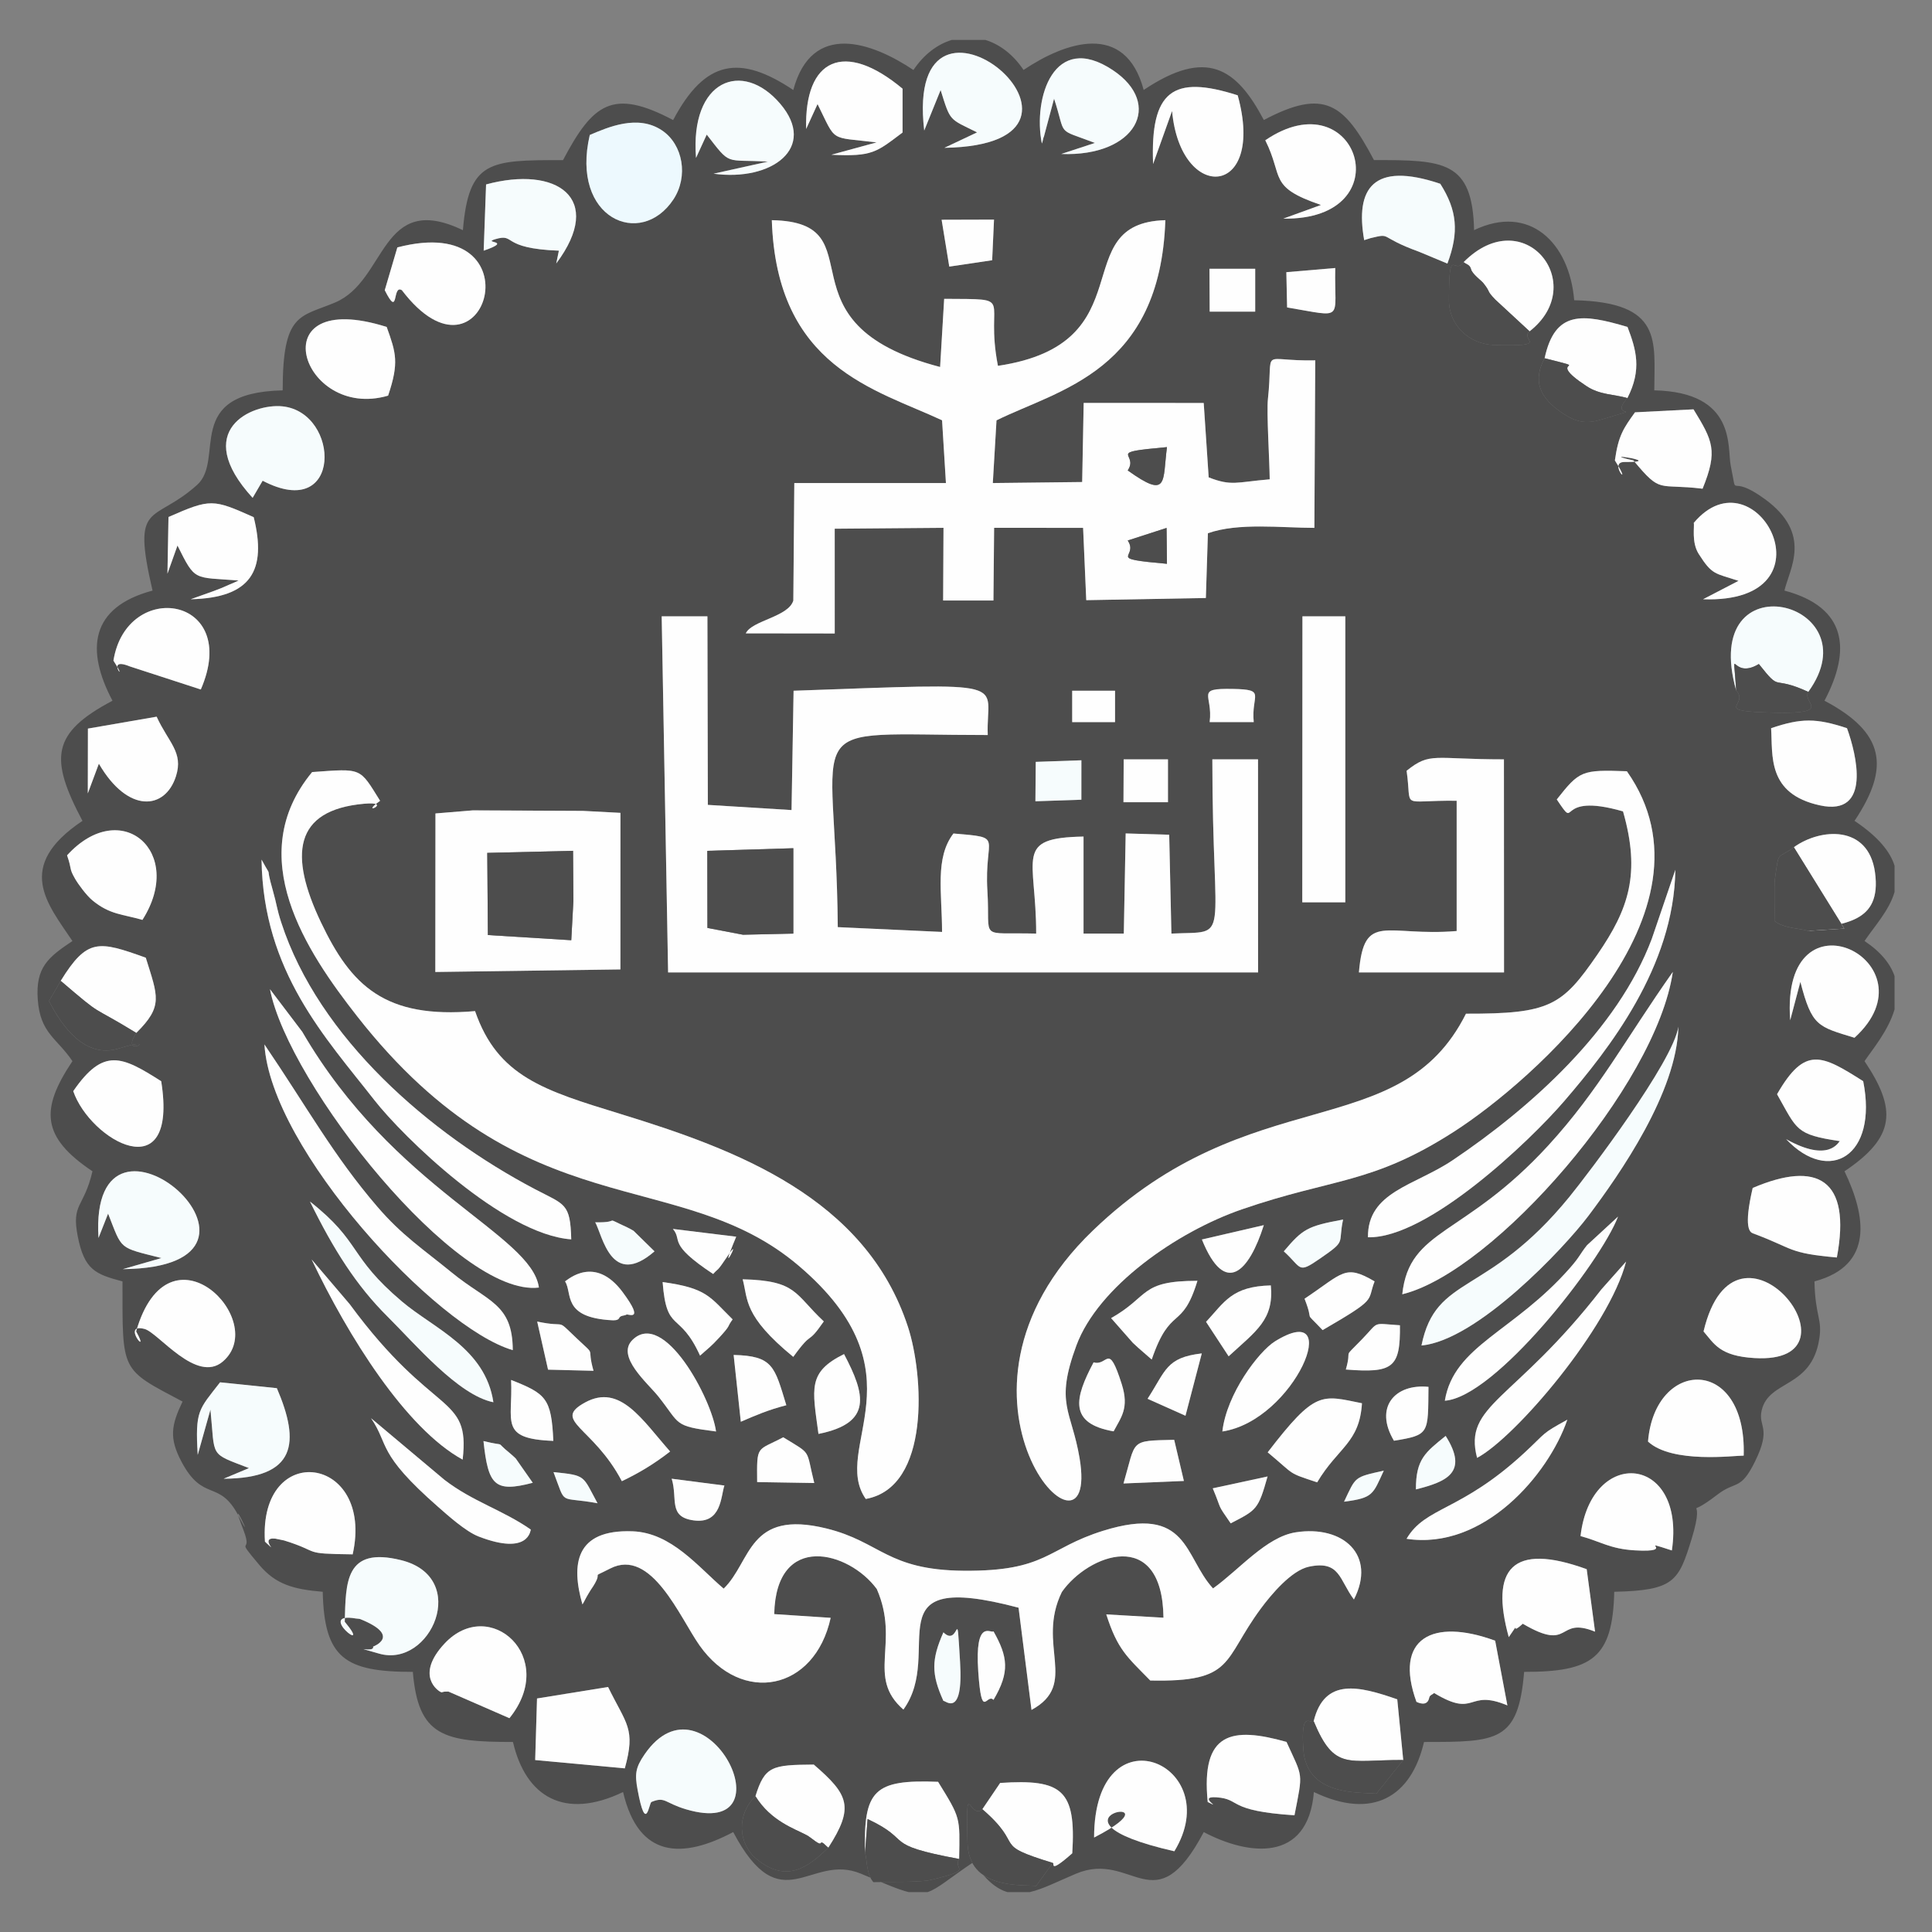 <?xml version="1.0" encoding="UTF-8"?>
<!DOCTYPE svg PUBLIC "-//W3C//DTD SVG 1.1//EN" "http://www.w3.org/Graphics/SVG/1.1/DTD/svg11.dtd">
<!-- Creator: CorelDRAW 2020 (64-Bit) -->
<svg xmlns="http://www.w3.org/2000/svg" xml:space="preserve" width="1in" height="1in" version="1.1" style="shape-rendering:geometricPrecision; text-rendering:geometricPrecision; image-rendering:optimizeQuality; fill-rule:evenodd; clip-rule:evenodd"
viewBox="0 0 1000 1000"
 xmlns:xlink="http://www.w3.org/1999/xlink"
 xmlns:xodm="http://www.corel.com/coreldraw/odm/2003">
 <rect x="0" y="0" width="1000" height="1000" fill="#808080" stroke="none"/>
 <defs>
  <style type="text/css">
   <![CDATA[
    .fil0 {fill:#4D4D4D}
    .fil3 {fill:#EDF9FE}
    .fil2 {fill:#F6FCFD}
    .fil1 {fill:#FEFEFE}
   ]]>
  </style>
 </defs>
 <g id="Layer_x0020_1">
  <g id="_1857480079440">
   <path class="fil0" d="M508.47 936.45l9.21 -13.59c32.16,-2.15 39.38,3.66 37.32,36.41 -12.81,11.31 -8.8,4.64 -10.11,4.97l-8.56 11.9c-7.96,-0.71 -34.96,1.83 -35.56,-22.43 -0.89,-35.64 1.04,-11.25 7.7,-17.26zm-15.92 -915.79l17.45 0c7.39,2.26 14.35,7.44 19.78,15.55 21.46,-14.37 52.62,-25.46 62.19,10.36 32.6,-21.83 47.96,-11.34 62.19,15.55 31.38,-16.61 41.53,-8.52 57,20.73 36.09,0 51.02,0.28 51.82,36.27 28.66,-13.75 49.34,6.48 51.82,36.28 46.2,1.03 41.46,21.22 41.46,46.64 42.78,0.95 37.67,29.78 39.56,38.97 3.95,19.1 -1.99,2.94 17.74,17.37 24.6,18 12.85,35.62 10.06,47.3 32.44,8.66 34.6,30.79 20.73,57 31.12,16.47 34.16,34.39 15.55,62.19 12.4,8.31 18.5,16.04 20.72,23.23l0 13.59c-2.79,9.66 -10.68,18.09 -15.54,25.37 8.7,5.83 13.44,12.01 15.54,18.17l0 17.24c-3.29,11.17 -11.66,20.98 -15.54,26.78 16.63,24.83 16.26,39.17 -10.37,57 11.02,22.96 15.45,48.73 -15.55,57 0.41,18.41 4.17,19.25 2.48,29.87 -4.1,25.69 -26.06,20.92 -29.8,36.89 -2.02,8.6 5.34,8.58 -3.44,26.44 -7.55,15.35 -9.85,9.74 -19.5,17.18 -19.39,14.95 -5.17,-3.47 -13.33,22.95 -6.73,21.78 -8.86,26.63 -40.04,27.32 -0.77,34.46 -11.54,41.46 -46.64,41.46 -3.02,36.25 -13.84,36.28 -51.82,36.28 -6.61,28.37 -26.56,40.52 -57,25.91 -3.07,36.98 -34.22,32.78 -57,20.73 -25.51,48.2 -36.72,9.16 -66.14,21.55 -9.31,3.92 -16.99,7.93 -23.99,9.54l-11.41 0c-5.77,-1.66 -11.44,-6.28 -17.65,-15.55 -12.72,8.52 -18.31,13.74 -23.81,15.55l-9.7 0c-5.39,-1.33 -12.71,-4.5 -24.72,-9.54 -26.35,-11.07 -41.23,25.53 -66.14,-21.55 -26.26,13.89 -48.97,13.74 -57,-20.73 -30.44,14.61 -50.39,2.46 -57,-25.91 -35.75,0 -49.04,-2.84 -51.82,-36.28 -35.1,0 -45.87,-7 -46.64,-41.46 -15.26,-1.27 -24.4,-3.88 -32.79,-13.85 -13.36,-15.88 -3.1,-4.67 -8.13,-17.78 -9.3,-24.19 7.24,11.23 -2.67,-7.7 -10.07,-19.25 -18.22,-6.65 -29.53,-28.02 -6.47,-12.23 -5.3,-18.88 0.57,-31.11 -32.28,-17.09 -31.09,-14.86 -31.09,-62.19 -14.01,-3.74 -19.76,-5.92 -23.17,-23.37 -3.36,-17.16 3.18,-14.54 7.63,-33.63 -26.63,-17.83 -26.99,-32.17 -10.37,-57 -8.03,-11.99 -16.69,-14.28 -17.95,-31.95 -1.19,-16.65 5.43,-21.85 17.95,-30.23 -12.96,-19.35 -30.14,-38.54 5.19,-62.19 -17.19,-32.48 -16.08,-45.45 15.54,-62.19 -13.87,-26.21 -11.71,-48.34 20.73,-57 -11.01,-47.28 0.32,-34.24 23.07,-54.71 14.74,-13.26 -7.84,-47.77 44.29,-48.93 0,-40.32 8.94,-37.84 27.09,-45.46 26.98,-11.33 23.32,-58.02 66.19,-37.45 3.02,-36.25 13.84,-36.27 51.82,-36.27 15.48,-29.25 25.62,-37.33 57,-20.73 16.47,-31.13 34.39,-34.16 62.19,-15.55 9.57,-35.83 40.72,-24.74 62.19,-10.36 5.42,-8.1 12.39,-13.28 19.78,-15.55zm-44.8 938.24c-0.82,-32.3 4.55,-37.94 37.81,-36.65 11.74,19.07 11.29,18.11 10.89,39.94 -3.52,5.83 8.46,5.28 -14.68,10.84 -5.85,1.4 -23.05,0.89 -29.7,1.09 -3.84,-4.6 -3.14,-10.96 -4.32,-15.22zm-56.72 -29.2c4.85,-15.65 8.59,-16.19 30.19,-16.37 18.11,15.63 21.04,21.98 7.53,43 -10.37,10.08 -21.56,18.66 -37.09,5.92 -9.72,-7.97 -10.5,-22.99 -0.63,-32.56zm175.27 21.4c0.1,-67.48 69.07,-38.09 41.54,7.11 -77.39,-17.67 6.92,-31.97 -41.54,-7.11zm58.81 -18.4c-3.6,-36.26 12.46,-39.06 40.78,-31.09 8.61,18.95 8.58,15.15 4.13,37.98 -35.41,-2.3 -27.37,-8.41 -40.41,-9.31 -10.36,-0.72 3.96,6.71 -4.5,2.42zm-287.93 0c-1.23,0.51 -2.82,17.05 -7.15,-6.29 -1.5,-8.08 -1.17,-11.42 3.64,-18.4 31.14,-45.22 76.83,44.89 21.44,28.48 -11.24,-3.33 -10.72,-6.78 -17.93,-3.8zm342.78 -41.83c5.59,-22.72 23.58,-18.15 43.26,-11.3l3.09 31.41 -13.87 17.39c-9.54,-0.8 -36.2,1.2 -37.84,-22.94 -1.46,-21.54 4.06,-12.42 5.35,-14.56zm-356.56 24.42l-46.39 -4.3 0.95 -31.87 36.78 -5.95c9.5,19.47 14.39,21.43 8.66,42.12zm190.83 -70.93c7.38,13.1 8.61,21 0,35.49 -3.55,-3.76 -6.11,11.31 -7.89,-14.69 -1.91,-27.88 6.7,-19.43 7.89,-20.8zm-25.91 0.53c8.56,8.43 6.63,-17.07 8.62,15.38 1.82,29.78 -8,19.51 -8.62,20.13 -6.33,-13.94 -6.23,-21.45 0,-35.5zm285.58 4.33l6.33 33.5c-21.13,-8.84 -15.8,6.92 -37.91,-6.41 -0.84,0.78 -2.27,1.06 -2.52,2.35 -1.01,5.15 -6.05,2.44 -6.63,2.22 -11.91,-32.87 8.25,-43.57 40.74,-31.66zm-510.21 40.1l-31.51 -13.75c-0.33,-0.1 -1.66,0.08 -1.95,0.01 -0.27,-0.06 -1.54,0.41 -1.77,0.34 -1.65,-0.52 -13.78,-8.65 1.61,-25.19 23.3,-25.03 59.15,7.04 33.63,38.58zm557.59 -77.12l4.33 32.34c-20.14,-8.18 -11.8,10.95 -37.41,-4.11 -7.4,6.77 -0.28,-3.25 -7.26,6.93 -9.72,-35.23 1.57,-49.24 40.34,-35.16zm-642.84 27.22c0.59,-20.26 0.05,-39.07 29.11,-31.9 36.06,8.91 15.41,56.18 -11.4,48.37 -16.59,-4.84 -2.05,0.03 -3.04,-3.59 -0.01,-0.04 15.09,-5.5 -6.64,-14.26 -0.36,-0.15 -1.94,-0.24 -2.28,-0.3 -21.46,-3.72 9.4,19.9 -5.75,1.69zm123.04 -8.98c-5.89,-20.56 -3.91,-38.92 25.91,-37.84 20.24,0.73 34.09,18.56 47.2,29.68 14.46,-14.06 12.5,-41.15 53.19,-31.14 28.11,6.92 31.27,21.54 71,21.88 43.09,0.37 42.96,-11.57 72.19,-20.68 44.38,-13.83 41.83,13.46 56.91,29.83 13.61,-9.73 27.56,-26.67 42.81,-29.04 24.54,-3.83 41.94,11.82 30.11,34.76 -7.6,-10.09 -7.13,-20.39 -23.29,-16.96 -9.1,1.93 -19.57,14.47 -24.9,21.69 -19.98,27.01 -13.38,38.13 -57.22,37.22 -11.95,-12.24 -16.87,-15.82 -22.77,-34.23l29.61 1.72c-0.58,-47.48 -39.07,-32.72 -52.61,-13.29 -13.39,27.46 9.02,47.59 -15.7,61.02l-6.7 -52.91c-77.23,-20.44 -37.81,22.67 -59.61,52.73 -19.46,-16.97 -1.52,-34.42 -13.78,-62.41 -14.5,-19.71 -52.18,-29.72 -53.08,13l29.22 1.92c-8.28,37.78 -46.01,45.2 -67.84,14.33 -10.18,-14.39 -24.93,-50.83 -46.3,-39.84 -11.89,6.11 -2.01,-0.45 -10.08,11.12 -0.67,0.95 -1.65,2.84 -2.17,3.65 -0.54,0.83 -1.27,2.61 -2.1,3.79zm563.88 -27.94c-19.72,-6.38 3.97,1.34 -19.35,-0.06 -12.65,-0.76 -17.48,-4.55 -27.92,-7.38 5.38,-46.61 54.63,-42.19 47.27,7.43zm-728.21 -4.53c-3.39,-52.86 56.82,-44.81 45.41,6.56 -27.22,-0.33 -15.66,-1.06 -35.55,-7.21l-4.58 -0.94c-8.8,-0.82 3.13,9.28 -5.27,1.59zm490.58 -27.62l28.36 -6.13c-4.85,17.22 -5.63,17.3 -19.09,24.26 -7.46,-10.81 -4.17,-5.93 -9.28,-18.13zm-280.05 -4.96l27.28 3.53c-1.9,5.54 -1.44,20.02 -15.92,18.04 -13.31,-1.83 -8.17,-11.11 -11.36,-21.56zm348 11.89c6.23,-13.08 4.95,-12.58 20.57,-16.08 -5.68,12.3 -5.42,14.13 -20.57,16.08zm-87.92 -32.03l5.02 21.3 -31.26 1.3c6.66,-22.81 2.83,-22.03 26.24,-22.6zm-202.35 -1.31c15.15,9.3 11.54,5.65 16.06,23.67l-29.56 -0.49c-0.18,-19.61 -0.28,-15.89 13.5,-23.19zm-118.92 18.04c17.13,1.73 14.93,1.7 22.79,16.12 -20.54,-3.81 -15.96,1.82 -22.79,-16.12zm446.38 8.95c-0.06,-15.77 5,-19.22 15.4,-27.69 12,18.93 0.5,23.71 -15.4,27.69zm-482.62 -25.04c13.18,3.31 4.77,-0.9 13.96,6.53 0.8,0.65 1.98,1.74 2.74,2.48l8.82 12.59c-19.8,5.19 -23.06,1.35 -25.52,-21.61zm602.76 0.27c3.53,-43.28 51.15,-44.53 49.52,7.28 -4.73,-0.08 -37,4.28 -49.52,-7.28zm-124.98 50.33c9.83,-16.78 28,-13.93 61.14,-44.65 11.62,-10.77 8.3,-9.41 22.08,-17 -9.76,28.5 -43.38,67.74 -83.22,61.65zm-535.96 -62.4l37.96 31.87c14.65,11.3 30.12,15.58 44.7,25.75 -0.19,0.16 -0.75,13.74 -27,3.59 -6.73,-2.61 -16.08,-11.06 -21,-15.36 -31.97,-28.02 -25.14,-31.88 -34.67,-45.85zm489.69 33.17c-15.78,-5.24 -11.05,-3.44 -25.6,-15.53 24.77,-32.22 27.69,-29.67 48.8,-25.4 -1.28,20.57 -12.35,22.72 -23.19,40.93zm-115.71 -62.11c7.53,2.18 7.46,-11.03 14.57,11.31 3.96,12.46 -0.41,17.18 -4.21,24.41 -23.43,-4.07 -20.23,-17.2 -10.37,-35.73zm-219.2 46.15c-8.3,6.49 -16.33,11.25 -24.98,15.37 -14.91,-28.38 -36.59,-31.23 -18.9,-40.81 18.05,-9.77 29.39,9.05 43.88,25.44zm90.02 -50.41c11.12,21.06 14.79,35.72 -13.23,41.32 -3.21,-23.67 -5.66,-31.94 13.23,-41.32zm-334.54 52.17c-1.36,-23.04 0.46,-23.26 11.57,-37.57l29.39 3.03c12.09,28.18 10.22,46.67 -27.55,46.88l13.11 -5.5c-20.86,-8.08 -17.42,-5.1 -19.94,-30.28l-6.59 23.44zm619.18 -7.32c-10.43,-17.43 0.66,-29.62 17.87,-27.89 -0.26,24.21 0.71,24.89 -17.87,27.89zm-99.46 -45.2l-8.44 32.26 -19.63 -8.77c9.52,-14.65 9.53,-21.33 28.07,-23.49zm-238.6 35.37l-3.71 -34.57c20.49,0.47 21.16,6.04 27.27,26.02 -9.35,2.41 -15.87,5.23 -23.56,8.55zm-118.91 -21.64c17.97,7.13 20.88,9.31 21.86,31.54 -28.39,-1.05 -20.83,-10.01 -21.86,-31.54zm368.15 26.68c2.21,-19.51 18.87,-41.48 27.25,-46.66 36.7,-22.72 10.3,40.99 -27.25,46.66zm-262.07 0c-22.36,-2.84 -18.31,-3.61 -29.82,-18.08 -5.56,-6.99 -22.07,-20.74 -13.46,-29.28 16.28,-16.14 41.07,30.57 43.28,47.36zm-92.57 -56.9c16.44,3.47 8.94,-2.21 20.39,8.62 10.75,10.17 4.92,3.27 8.76,16.86l-23.53 -0.59 -5.62 -24.89zm603.7 5.11c16.83,-70.89 86.85,17.43 26.29,13.78 -17.96,-1.08 -20.79,-7.41 -26.29,-13.78zm-185.14 19.72c3.46,-12.02 -2.35,-4.61 8.37,-15.67 9.24,-9.53 4.77,-8.19 19.63,-7.24 0.26,22.1 -3.63,24.82 -27.99,22.91zm-626.14 -19.72c16.88,-58.63 69.34,-5.44 44.91,15.55 -13.66,11.73 -33.46,-15 -40.56,-16.83 -12.65,-3.28 3.5,15.39 -4.35,1.29zm565.46 12.87l-11.68 -17.83c9.59,-10.31 13.32,-18.37 33.52,-18.86 1.7,17.74 -7.58,23.55 -21.85,36.69zm-292.96 -38.43c23.04,3.15 24.4,7.69 36.24,19.32 -3.25,4.4 -0.47,2.43 -7.07,9.57 -4.4,4.76 -5.29,5.12 -9.79,9.2 -10.75,-23.62 -17.31,-11.21 -19.38,-38.09zm341.61 24.87c-10.74,-11.33 -3.93,-2.45 -9.35,-16.24 20.1,-13.43 20.83,-18.04 36.26,-8.98 -4.13,10.61 2.07,8.42 -26.91,25.22zm-88.45 15.22c-1.11,-1.05 -6.8,-5.74 -9.78,-8.66l-11.24 -12.77c20.17,-11.39 14.58,-19.3 44.69,-19.31 -8.02,26.3 -13.87,12.13 -23.66,40.74zm-211.72 -41.52c28.28,0.67 26.82,7.67 41.99,21.8 -9.17,13.22 -5.18,3.65 -15.81,18.36 -26.04,-21.37 -23.34,-29.69 -26.18,-40.15zm-91.95 1.07c1.44,-0.82 15.46,-13.82 29.89,5.64 12.05,16.25 2,10.64 1.84,11.61 -1.22,0.6 -3.09,0.33 -3.7,1.72 -0.57,1.31 -2.9,1.19 -3.69,1.15 -26.14,-1.39 -20.34,-14.05 -24.34,-20.13zm472.07 91.36c-7.26,-27.69 19.14,-29.02 64.37,-87.24l12.75 -14.36c-8.76,34.1 -57.15,90.97 -77.12,101.6zm-603.23 -102.7l19.71 23.15c43.54,59.23 62.43,46.06 58.46,80.46 -29.5,-16.19 -59.31,-63.92 -78.17,-103.61zm460.8 -10.33l32.05 -7.43c-7.59,23.93 -19.95,37.38 -32.05,7.43zm-273.81 -5.46l32.77 4.02c-10.56,25.17 3.77,-2.18 -4.1,9.5 -6.54,9.71 -4.67,6.22 -7.83,9.81 -24.1,-15.96 -15.63,-17.25 -20.84,-23.33zm399.55 88.9c4.76,-28.66 35.63,-35.46 64.91,-68.87 5.06,-5.77 4.98,-6.98 8.7,-11.63l16.05 -14.8c-9.32,24.22 -63.74,93.57 -89.66,95.3zm-83.35 -77.31c9.8,-11.53 12.04,-13.02 30.69,-16.46 -2.79,12.98 2.15,10.49 -12.03,20.27 -11.59,8 -9.1,4.85 -18.66,-3.81zm-356.4 -15.04c14.38,0.32 3.19,-3.49 16.52,2.61 0.99,0.45 2.37,1.24 3.32,1.8l10.85 10.63c-22.42,19.47 -26.91,-8.21 -30.69,-15.04zm599.1 -17.76c33.3,-14.27 51.21,-4.76 43.56,35.98 -25.61,-2.26 -22.06,-4.57 -43.44,-12.5 -1.62,-0.6 -4.91,-2.89 -0.12,-23.48zm-746.76 7.01c26.88,21.19 19.67,28.12 47.71,51.83 16.52,13.96 43.06,24.19 47.24,52.07 -18.23,-3.65 -40.58,-30.24 -54.74,-44.29 -16.24,-16.11 -28.06,-34.85 -40.21,-59.61zm-109.44 18.85c-5.31,-85.72 110.91,15.06 12.59,16.15l19.97 -5.74c-22.39,-5.72 -20.1,-3.87 -27.59,-22.99l-4.96 12.57zm-13.09 -75.98c15.69,-22.83 25.22,-18.05 45.53,-5.15 9.05,56.9 -36.76,30.64 -45.53,5.15zm926.48 -5.15c7.73,38.83 -17.61,53.61 -39.88,30.01 22.28,12.44 27.05,1.4 27.79,1.02 -23.03,-3.44 -22.02,-5.8 -32.5,-24.28 14.46,-25.2 23.11,-20.37 44.59,-6.75zm-827.52 -19.02c22.17,32.62 35.62,57.45 58.51,84.08 12.76,14.84 23.44,21.71 38.49,34.02 18.58,15.21 31.46,15.83 31.54,40.12 -39.59,-11.48 -125.27,-103.94 -128.54,-158.22zm598.88 155.83c7.51,-37.08 34.06,-24.85 76.56,-76.94 9.81,-12.03 53.77,-69.97 56.41,-88.05 -0.69,33.76 -30.2,76.13 -46.54,97.85 -12.63,16.78 -57.62,64.49 -86.43,67.13zm-596.01 -184.43l16.71 22.04c47.56,81.88 118.7,104.75 122.49,132.38 -42.21,5.2 -129.74,-105.32 -139.2,-154.42zm-108.31 -4.32c13.76,-22.28 19.67,-20.7 44.03,-11.98 6.23,20.06 9.15,25.04 -4.92,38.93 -9.14,14.17 14.24,0.81 -9.01,8.04 -17.68,5.5 -29.66,-11.81 -36.15,-24.54l6.05 -10.45zm694.39 162.22c3.61,-34.24 32.14,-29.59 75.59,-77.03 26.17,-28.56 40.02,-55.18 64.44,-89.82 -8.58,58.96 -92.76,155.37 -140.03,166.85zm200.79 -141.83c-5.28,-70.88 76.3,-29.98 33.28,9.06 -18.98,-5.82 -22.03,-5.84 -28.01,-28.93l-5.26 19.87zm-701.21 -107.03l19.35 -1.6 57.02 0.27 19.38 1.02 -0.02 81.04 -95.8 1.32 0.07 -82.04zm482.66 219.37c-0.22,-23.61 24.17,-26.65 43.88,-39.91 40.28,-27.1 85.37,-67.46 103.05,-114.6l12.18 -35.69c-0.68,50.23 -34.58,93.06 -57.61,119.83 -17.48,20.33 -70.62,71.14 -101.49,70.37zm-572.68 -195.48c6.34,11.63 1.42,0.5 5.79,15.8 2.23,7.82 1.98,9.29 4.4,16.73 19.39,59.74 76.86,109.45 131.37,138.08 15.45,8.11 18.26,7.11 18.74,25.96 -35.31,-2.56 -87.15,-53.16 -101.99,-72.18 -25.05,-32.09 -57.52,-66.33 -58.31,-124.38zm793.11 -6.43c13.8,-9.9 38.55,-11.72 41.99,12.98 3.76,27 -17.16,26.12 -34.56,30.35 -3.79,-1.33 -12.76,-1.24 -17.47,-5.19 0.2,-3.08 -0.2,-18.3 0.19,-21.24 2.18,-16.12 1.11,-10.24 9.85,-16.9zm-254.35 -119.51l22.19 0 0 148.04 -22.27 0 0.08 -148.04zm-639.43 123.71c27.96,-30.73 61.39,-1.74 39,33.42 -10.23,-3 -16.79,-2.62 -25.91,-10.13 -3.04,-2.51 -7.38,-8.41 -8.91,-11.08 -3.39,-5.92 -1.43,-4.24 -4.19,-12.21zm771.07 -28.92c11.74,-14.85 12.87,-15.46 36.29,-14.6 51.39,72.96 -49.43,160.78 -89.28,186.42 -42.87,27.58 -62.4,23.91 -110,40.34 -33.74,11.64 -74.37,40.03 -85.63,70.41 -11.31,30.5 -2.54,33.44 1.64,58.42 11.09,66.26 -83.36,-31.1 6.89,-117.88 81.94,-78.79 158.79,-43.74 193.1,-112.22 43.58,0.11 49.78,-4.13 68.07,-30.69 16.17,-23.48 22.44,-41.81 13.21,-74.03 -36.27,-10.46 -22.62,11.17 -34.29,-6.17zm-77.73 -14.85c12.31,-9.84 13.76,-5.91 50.37,-5.91l0.05 110.28 -75.11 0c2.67,-31.86 13.94,-18.37 50.59,-21.43l0 -67.43c-30.16,-0.35 -22.93,5.04 -25.91,-15.52zm-146.43 -5.91l22.92 0 0 22.19 -23.03 0 0.11 -22.19zm-45.52 1.3l23.63 -0.82 -0.01 20.41 -23.79 0.82 0.17 -20.41zm-290.21 129.01c11.69,33.87 35.56,41.05 75.2,53.22 59.94,18.4 127.06,43.32 148.89,110.3 8.07,24.75 11.8,82.94 -21.86,89 -18.47,-26.37 30.78,-65 -34.7,-120.71 -62.11,-52.84 -141.62,-18.19 -228.54,-129.1 -26.36,-33.64 -59.3,-82.89 -23.32,-126.43 26.14,-1.89 24.41,-2.38 35.18,14.87 -11.73,8.49 7.78,0.08 -8.33,1.53 -36.46,3.28 -38.87,26.59 -22.24,61.47 15.53,32.56 32.85,49.97 79.72,45.86zm-200.44 -112.7l0.06 -33.54 35.57 -6.16c6.11,13.38 13.98,18.38 10,30.82 -5.58,17.48 -24.87,19.41 -39.9,-6.49l-5.73 15.37zm871.28 -33.74c15.57,-5.3 23.44,-5.26 39.28,0 4.88,13.42 12.9,45.79 -14,39.94 -27.54,-5.98 -24.37,-25.92 -25.28,-39.94zm-483.09 102.96l53.97 2.48c-0.02,-20.31 -3.8,-38.3 5.9,-50.95 26.95,2.27 15.79,0.96 17.57,29.74 1.62,26.09 -5.17,21.3 25.25,22.07 0,-39.7 -11.84,-49.54 24.51,-50.22l0 50.22 20.84 0 0.97 -51.84 22.53 0.67 1.14 51.17c31.48,-1.52 21.19,7.17 21.19,-90.19l23.64 0 0.03 110.28 -305.37 0 -3.32 -184.31 23.67 0 0.22 97.6 43.32 2.68 1.06 -61.76c116.91,-4.11 99.35,-5.28 100.5,22.92 -101.47,0 -78.51,-11.55 -77.63,99.43zm215.3 -106.11l-22.8 0c1.84,-14.33 -7.91,-17.55 12,-17.18 17.67,0.33 9.36,2.92 10.81,17.18zm-93.97 -16.24l22.19 0 0 16.24 -22.19 0 0 -16.24zm381 0.58c-3.48,5.31 13.36,11.45 -17.24,10.79 -34,-0.74 -12.76,-3.69 -20.07,-11.49 -19.47,-69 71.28,-46.07 37.31,0.7zm-877.24 -16.15c6.83,-42.54 66.22,-33.49 45.22,14.94l-36.71 -11.94c-14.06,-5.72 0.46,10.97 -8.51,-2.99zm27.96 -45.02l0.54 -29.33c21.86,-9.6 23,-9.31 44.11,0.09 6.76,27.32 -1.05,41.76 -32.61,42.48l11.75 -4.19c1.22,-0.48 3.03,-1.15 4.28,-1.65 1.28,-0.52 3.22,-1.44 4.31,-1.89 1.13,-0.47 3.01,-1.21 4.44,-1.98 -23.52,-1.82 -22.26,0.64 -31.62,-18.09l-5.19 14.56zm790 -26.28c32.3,-38.43 74.92,41.94 4.82,39.52l18.36 -9.53c-12.28,-4.06 -13.59,-2.89 -20.6,-13.91 -3.88,-6.09 -2.08,-14.43 -2.58,-16.08zm-740.74 -21.83l-5.18 8.87c-32.03,-35 -0.28,-49.02 15.48,-47.36 30.03,3.17 31.15,60.2 -10.3,38.49zm699.93 -10.52c1.8,-12.95 4.57,-16.79 10.41,-24.9l30.29 -1.54c9.92,16.26 12.74,21.35 4.69,41.08 -23.48,-2.88 -21.18,2.98 -35.79,-14.65 -20.87,-4.66 17.9,0.97 -4.56,0.81 -9.14,-0.07 5.09,15.24 -5.03,-0.81zm-36.38 -52.89c5.36,-24.81 19.41,-23.16 42.91,-16.19 4.44,11.67 7.55,21.99 -0.06,36.81 -10.58,11.69 12.17,3.3 -13.68,11.18 -8.13,2.48 -13.28,0.94 -19.37,-3.02 -13.02,-8.46 -15.85,-17.48 -9.8,-28.78zm-599.33 -16.19c4.82,13.45 6.51,18.43 0.73,35.56 -45.11,13.22 -67.21,-56.55 -0.73,-35.56zm557.41 -33.55c31.33,-31.55 65.44,11.39 34.14,35.8 -5.37,4.47 11.52,7.95 -18.15,7.12 -13.34,-0.37 -23.62,-10.48 -23.59,-23.22 0.06,-29.54 2.69,-12.43 7.6,-19.7zm-91.75 5.2l25.31 -2.16c-0.62,27.45 5.43,25.5 -24.92,20.4l-0.39 -18.24zm-39.8 -1.77l23.67 0 0 22.19 -23.56 0 -0.11 -22.19zm-426.87 11.09l6.52 -22.14c73.73,-19.32 45.74,79.17 2.34,22.14 -5.19,-3.19 -1.27,15.16 -8.86,0zm288.24 -36.46l27.11 -0.08 -0.96 21.04 -22.2 3.3 -3.96 -24.25zm-87.89 0.22c56.28,1.02 0.05,53.21 87.12,75.99l2.1 -35.28c38.04,0.31 20.71,-1.86 27.83,34.68 77.16,-11.48 34.56,-73.96 86.65,-75.39 -2.6,78.25 -55.07,87.63 -87.39,103.61l-1.91 32.45 46.25 -0.53 0.78 -40.94 62.13 0.02 2.57 38.51c11.86,4.63 14.24,2.48 31.59,1.01 -0.11,-10.22 -1.67,-34.64 -0.92,-41.61 2.97,-27.53 -4.9,-19.37 24.49,-19.97l-0.45 86.71c-17.03,-0 -39.31,-2.81 -55.11,2.78l-1.06 33.52 -61.91 1.12 -1.63 -37.43 -46.06 -0.01 -0.35 37.61 -26.04 0 0.19 -37.61 -56.31 0.46 0.01 54.22 -46.02 -0.06c2.99,-6.63 22.07,-8.47 24.59,-16.98l0.51 -60.83 78.48 0.01 -2 -32.48c-34.58,-16.15 -85.63,-27.37 -88.12,-103.58zm346.01 -18.84c8.71,13.7 9.79,25.01 3.68,41.3l-14.63 -6.1c-21.76,-7.89 -13.7,-9.8 -25.23,-7.05l-3.2 1.02c-4.72,-26.58 4.4,-40.95 39.39,-29.18zm-495.14 34.63l1.24 -34.28c36.41,-9.88 61.72,7 36.32,40.9l1.36 -6.62c-30.58,-1.14 -22.05,-9.17 -32.93,-5.94 -7.12,2.12 9.76,0.53 -5.98,5.94zm54.91 -59.89c9.32,-3.95 24.85,-10.85 37.45,-2.3 10.81,7.33 13.67,23.79 5.84,35.66 -16.87,25.56 -53.44,9.95 -43.3,-33.35zm349.64 2.75c47.81,-32.57 71.69,41.47 9.33,40.56l19.51 -7.08c-27.62,-9.4 -19.18,-14.24 -28.84,-33.48zm-294.65 9.13c-3.23,-40.46 24.01,-50.99 43.57,-28.05 19.42,22.77 -4.39,40.35 -34.48,36.21l28.14 -6.25c-22.61,-1.31 -18.93,2.48 -31.69,-13.99l-5.54 12.07zm236.59 3.14c-1.45,-37.83 10.11,-46.35 43.79,-35.54 14.7,53.13 -29.64,56.09 -33.96,8.11l-9.82 27.43zm-57.58 -10.63c-4.67,-23.55 6.25,-58.19 36.69,-37.97 26.46,17.58 12.04,44.91 -26.63,43.43l17.42 -5.72c-20.62,-7.8 -14.58,-2.97 -21.15,-22.91l-5.34 19.96c-0.1,-0.69 -0.46,2.22 -0.98,3.21zm-122 -7.48c-0.96,-36.46 19.73,-46.06 49.91,-20.84l-0.01 22.68c-13.57,10.17 -15.48,12.56 -36.83,11.5l23.4 -6.4c-24.82,-2.98 -20.6,0.3 -30.57,-19.83l-5.9 12.89zm61.11 0.8c-11.04,-94.78 111.42,7.26 10.44,8.95l16.93 -8c-14.49,-7.2 -13.71,-5.29 -18.88,-21.91l-8.49 20.96z"/>
   <path class="fil1" d="M583.71 279.76l20.1 -6.5 0.2 18.57c-32.7,-2.89 -14.22,-2.97 -20.31,-12.06zm20.31 -48.34c-2.35,17.89 0.87,27.24 -20.31,12.06 6.09,-9.09 -12.39,-9.17 20.31,-12.06zm-117.41 -41.46c-87.07,-22.78 -30.84,-74.97 -87.12,-75.99 2.49,76.21 53.54,87.44 88.12,103.58l2 32.48 -78.48 -0.01 -0.51 60.83c-2.53,8.51 -21.6,10.35 -24.59,16.98l46.02 0.06 -0.01 -54.22 56.31 -0.46 -0.19 37.61 26.04 0 0.35 -37.61 46.06 0.01 1.63 37.43 61.91 -1.12 1.06 -33.52c15.8,-5.59 38.08,-2.78 55.11,-2.78l0.45 -86.71c-29.39,0.6 -21.52,-7.56 -24.49,19.97 -0.75,6.97 0.81,31.39 0.92,41.61 -17.35,1.48 -19.73,3.63 -31.59,-1.01l-2.57 -38.51 -62.13 -0.02 -0.78 40.94 -46.25 0.53 1.91 -32.45c32.31,-15.98 84.79,-25.36 87.39,-103.61 -52.09,1.43 -9.5,63.91 -86.65,75.39 -7.12,-36.54 10.2,-34.37 -27.83,-34.68l-2.1 35.28z"/>
   <path class="fil1" d="M366.1 440.39l44.52 -1.35 0 44.19 -26.03 0.59 -18.43 -3.52 -0.07 -39.91zm67.53 39.49c-0.88,-110.98 -23.84,-99.43 77.63,-99.43 -1.15,-28.19 16.41,-27.03 -100.5,-22.92l-1.06 61.76 -43.32 -2.68 -0.22 -97.6 -23.67 0 3.32 184.31 305.37 0 -0.03 -110.28 -23.64 0c0,97.36 10.29,88.67 -21.19,90.19l-1.14 -51.17 -22.53 -0.67 -0.97 51.84 -20.84 0 0 -50.22c-36.35,0.68 -24.51,10.52 -24.51,50.22 -30.42,-0.78 -23.63,4.02 -25.25,-22.07 -1.78,-28.78 9.38,-27.47 -17.57,-29.74 -9.7,12.65 -5.91,30.63 -5.9,50.95l-53.97 -2.48z"/>
   <path class="fil1" d="M245.89 523.35c-46.87,4.11 -64.19,-13.3 -79.72,-45.86 -16.64,-34.87 -14.23,-58.19 22.24,-61.47 16.11,-1.45 -3.41,6.96 8.33,-1.53 -10.78,-17.24 -9.04,-16.75 -35.18,-14.87 -35.97,43.54 -3.04,92.79 23.32,126.43 86.92,110.92 166.43,76.26 228.54,129.1 65.48,55.72 16.24,94.34 34.7,120.71 33.66,-6.06 29.93,-64.26 21.86,-89 -21.83,-66.98 -88.95,-91.9 -148.89,-110.3 -39.63,-12.17 -63.51,-19.35 -75.2,-53.22z"/>
   <path class="fil1" d="M642.79 625.96c47.6,-16.43 67.13,-12.76 110,-40.34 39.85,-25.64 140.67,-113.46 89.28,-186.42 -23.42,-0.86 -24.55,-0.25 -36.29,14.6 11.67,17.34 -1.98,-4.28 34.29,6.17 9.23,32.22 2.96,50.55 -13.21,74.03 -18.29,26.55 -24.5,30.8 -68.07,30.69 -34.31,68.48 -111.16,33.44 -193.1,112.22 -90.25,86.78 4.2,184.14 -6.89,117.88 -4.18,-24.98 -12.94,-27.92 -1.64,-58.42 11.26,-30.38 51.89,-58.77 85.63,-70.41z"/>
   <path class="fil1" d="M467.59 884.87c21.81,-30.06 -17.61,-73.18 59.61,-52.73l6.7 52.91c24.72,-13.43 2.31,-33.57 15.7,-61.02 13.53,-19.43 52.03,-34.19 52.61,13.29l-29.61 -1.72c5.9,18.41 10.82,21.99 22.77,34.23 43.84,0.91 37.24,-10.21 57.22,-37.22 5.33,-7.21 15.8,-19.75 24.9,-21.69 16.16,-3.43 15.69,6.87 23.29,16.96 11.83,-22.94 -5.57,-38.58 -30.11,-34.76 -15.26,2.37 -29.2,19.31 -42.81,29.04 -15.08,-16.37 -12.53,-43.66 -56.91,-29.83 -29.22,9.11 -29.1,21.04 -72.19,20.68 -39.72,-0.34 -42.89,-14.96 -71,-21.88 -40.7,-10.01 -38.73,17.08 -53.19,31.14 -13.11,-11.13 -26.95,-28.95 -47.2,-29.68 -29.81,-1.07 -31.8,17.28 -25.91,37.84 0.83,-1.18 1.57,-2.96 2.1,-3.79 0.52,-0.81 1.5,-2.7 2.17,-3.65 8.07,-11.57 -1.81,-5.01 10.08,-11.12 21.37,-10.98 36.12,25.45 46.3,39.84 21.83,30.87 59.56,23.45 67.84,-14.33l-29.22 -1.92c0.9,-42.72 38.57,-32.71 53.08,-13 12.25,27.98 -5.69,45.44 13.78,62.41z"/>
   <path class="fil1" d="M252.21 441.45l44.4 -1.07 0.18 25.95 -1.1 20.33 -43.16 -2.68 -0.32 -42.53zm-26.89 61.64l95.8 -1.32 0.02 -81.04 -19.38 -1.02 -57.02 -0.27 -19.35 1.6 -0.07 82.04z"/>
   <path class="fil1" d="M778.43 393.04c-36.61,0 -38.06,-3.93 -50.37,5.91 2.98,20.56 -4.25,15.17 25.91,15.52l0 67.43c-36.66,3.05 -47.93,-10.43 -50.59,21.43l75.11 0 -0.05 -110.28z"/>
   <polygon class="fil1" points="674.06,467.04 696.33,467.04 696.33,319 674.14,319 "/>
   <path class="fil1" d="M145.57 477.46c-2.41,-7.44 -2.17,-8.91 -4.4,-16.73 -4.37,-15.3 0.56,-4.16 -5.79,-15.8 0.79,58.05 33.26,92.29 58.31,124.38 14.84,19.02 66.68,69.62 101.99,72.18 -0.48,-18.85 -3.29,-17.84 -18.74,-25.96 -54.51,-28.63 -111.99,-78.34 -131.37,-138.08z"/>
   <path class="fil1" d="M725.82 669.91c47.27,-11.48 131.45,-107.89 140.03,-166.85 -24.42,34.65 -38.27,61.26 -64.44,89.82 -43.46,47.43 -71.98,42.79 -75.59,77.03z"/>
   <path class="fil1" d="M708.06 640.41c30.87,0.77 84.01,-50.04 101.49,-70.37 23.03,-26.78 56.93,-69.6 57.61,-119.83l-12.18 35.69c-17.68,47.14 -62.77,87.5 -103.05,114.6 -19.7,13.26 -44.1,16.29 -43.88,39.91z"/>
   <path class="fil1" d="M156.45 534.05l-16.71 -22.04c9.46,49.1 96.99,159.62 139.2,154.42 -3.79,-27.63 -74.93,-50.5 -122.49,-132.38z"/>
   <path class="fil2" d="M735.75 696.43c28.81,-2.64 73.8,-50.35 86.43,-67.13 16.35,-21.72 45.85,-64.09 46.54,-97.85 -2.64,18.08 -46.6,76.02 -56.41,88.05 -42.5,52.09 -69.05,39.85 -76.56,76.94z"/>
   <path class="fil1" d="M195.38 624.68c-22.89,-26.63 -36.34,-51.46 -58.51,-84.08 3.28,54.29 88.95,146.75 128.54,158.22 -0.09,-24.3 -12.96,-24.91 -31.54,-40.12 -15.05,-12.31 -25.73,-19.18 -38.49,-34.02z"/>
   <path class="fil3" d="M305.27 69.86c-10.15,43.31 26.43,58.92 43.3,33.35 7.83,-11.87 4.97,-28.33 -5.84,-35.66 -12.6,-8.54 -28.13,-1.65 -37.45,2.3z"/>
   <polygon class="fil0" points="252.53,483.98 295.69,486.65 296.79,466.33 296.61,440.38 252.21,441.45 "/>
   <polygon class="fil0" points="366.17,480.3 384.59,483.81 410.62,483.23 410.62,439.04 366.1,440.39 "/>
   <path class="fil2" d="M135.94 248.82c41.44,21.71 40.33,-35.32 10.3,-38.49 -15.76,-1.66 -47.51,12.35 -15.48,47.36l5.18 -8.87z"/>
   <path class="fil2" d="M55.95 628.18c7.5,19.11 5.2,17.27 27.59,22.99l-19.97 5.74c98.33,-1.1 -17.9,-101.87 -12.59,-16.15l4.96 -12.57z"/>
   <path class="fil2" d="M186.47 838.04c21.73,8.76 6.63,14.22 6.64,14.26 0.99,3.62 -13.56,-1.25 3.04,3.59 26.81,7.81 47.46,-39.46 11.4,-48.37 -29.07,-7.18 -28.52,11.64 -29.11,31.9 15.15,18.21 -15.71,-5.41 5.75,-1.69 0.35,0.06 1.92,0.15 2.28,0.3z"/>
   <path class="fil2" d="M337.17 932.7c7.21,-2.98 6.69,0.47 17.93,3.8 55.39,16.4 9.7,-73.71 -21.44,-28.48 -4.81,6.98 -5.14,10.32 -3.64,18.4 4.33,23.34 5.92,6.8 7.15,6.29z"/>
   <path class="fil2" d="M539.26 74.24c0.52,-0.99 0.88,-3.89 0.98,-3.21l5.34 -19.96c6.57,19.94 0.54,15.11 21.15,22.91l-17.42 5.72c38.67,1.48 53.09,-25.85 26.63,-43.43 -30.44,-20.22 -41.37,14.42 -36.69,37.97z"/>
   <path class="fil2" d="M360.26 81.74l5.54 -12.07c12.76,16.47 9.07,12.68 31.69,13.99l-28.14 6.25c30.09,4.13 53.91,-13.44 34.48,-36.21 -19.57,-22.94 -46.8,-12.41 -43.57,28.05z"/>
   <path class="fil2" d="M108.92 729.61c2.52,25.18 -0.93,22.2 19.94,30.28l-13.11 5.5c37.78,-0.22 39.65,-18.7 27.55,-46.88l-29.39 -3.03c-11.11,14.3 -12.94,14.52 -11.57,37.57l6.59 -23.44z"/>
   <path class="fil1" d="M323.4 915.3c5.74,-20.69 0.84,-22.65 -8.66,-42.12l-36.78 5.95 -0.95 31.87 46.39 4.3z"/>
   <path class="fil1" d="M566.3 951.1c48.45,-24.86 -35.85,-10.56 41.54,7.11 27.53,-45.2 -41.43,-74.59 -41.54,-7.11z"/>
   <path class="fil1" d="M417.26 66.76l5.9 -12.89c9.97,20.13 5.75,16.85 30.57,19.83l-23.4 6.4c21.35,1.05 23.26,-1.33 36.83,-11.5l0.01 -22.68c-30.19,-25.21 -50.87,-15.61 -49.91,20.84z"/>
   <path class="fil1" d="M230.06 850.74c-15.38,16.53 -3.25,24.67 -1.61,25.19 0.23,0.07 1.5,-0.4 1.77,-0.34 0.29,0.07 1.62,-0.11 1.95,-0.01l31.51 13.75c25.52,-31.55 -10.33,-63.61 -33.63,-38.58z"/>
   <path class="fil2" d="M478.37 67.57l8.49 -20.96c5.17,16.62 4.39,14.71 18.88,21.91l-16.93 8c100.98,-1.69 -21.48,-103.73 -10.44,-8.95z"/>
   <path class="fil1" d="M952.3 590.65c-0.74,0.38 -5.51,11.43 -27.79,-1.02 22.27,23.59 47.61,8.81 39.88,-30.01 -21.48,-13.61 -30.13,-18.45 -44.59,6.75 10.48,18.48 9.47,20.84 32.5,24.28z"/>
   <path class="fil1" d="M199.15 150.21c7.59,15.16 3.67,-3.19 8.86,0 43.4,57.02 71.39,-41.46 -2.34,-22.14l-6.52 22.14z"/>
   <path class="fil1" d="M956 376.92c-15.84,-5.26 -23.71,-5.3 -39.28,0 0.91,14.03 -2.26,33.96 25.28,39.94 26.91,5.85 18.88,-26.52 14,-39.94z"/>
   <path class="fil1" d="M625.11 932.7c8.45,4.3 -5.87,-3.13 4.5,-2.42 13.05,0.9 5,7 40.41,9.31 4.45,-22.83 4.48,-19.03 -4.13,-37.98 -28.32,-7.97 -44.38,-5.17 -40.78,31.09z"/>
   <path class="fil1" d="M119.05 302.44c-1.09,0.45 -3.04,1.38 -4.31,1.89 -1.24,0.5 -3.05,1.17 -4.28,1.65l-11.75 4.19c31.56,-0.72 39.38,-15.16 32.61,-42.48 -21.1,-9.41 -22.25,-9.7 -44.11,-0.09l-0.54 29.33 5.19 -14.56c9.35,18.73 8.1,16.27 31.62,18.09 -1.43,0.76 -3.31,1.51 -4.44,1.98z"/>
   <path class="fil1" d="M907.19 614.89c-4.79,20.59 -1.5,22.88 0.12,23.48 21.37,7.93 17.83,10.24 43.44,12.5 7.65,-40.74 -10.25,-50.25 -43.56,-35.98z"/>
   <path class="fil2" d="M709.31 123.28c11.53,-2.75 3.48,-0.84 25.23,7.05l14.63 6.1c6.11,-16.29 5.03,-27.59 -3.68,-41.3 -34.99,-11.78 -44.11,2.6 -39.39,29.18l3.2 -1.02z"/>
   <path class="fil1" d="M881.75 689.15c5.5,6.38 8.32,12.7 26.29,13.78 60.56,3.64 -9.46,-84.68 -26.29,-13.78z"/>
   <path class="fil1" d="M845.46 238.31c14.61,17.63 12.31,11.77 35.79,14.65 8.06,-19.74 5.24,-24.82 -4.69,-41.08l-30.29 1.54c-5.83,8.11 -8.61,11.95 -10.41,24.9 10.13,16.05 -4.11,0.74 5.03,0.81 22.46,0.17 -16.31,-5.47 4.56,-0.81z"/>
   <path class="fil1" d="M780.93 847.37c6.97,-10.19 -0.15,-0.16 7.26,-6.93 25.61,15.07 17.27,-4.07 37.41,4.11l-4.33 -32.34c-38.77,-14.08 -50.06,-0.07 -40.34,35.16z"/>
   <path class="fil1" d="M137.14 797.97c8.4,7.69 -3.53,-2.41 5.27,-1.59l4.58 0.94c19.89,6.16 8.33,6.88 35.55,7.21 11.42,-51.38 -48.79,-59.42 -45.41,-6.56z"/>
   <path class="fil1" d="M200.15 169.23c-66.48,-20.99 -44.38,48.78 0.73,35.56 5.78,-17.14 4.09,-22.11 -0.73,-35.56z"/>
   <path class="fil1" d="M853.01 746.15c12.52,11.56 44.79,7.2 49.52,7.28 1.63,-51.81 -45.99,-50.56 -49.52,-7.28z"/>
   <path class="fil1" d="M739.79 878.66c0.25,-1.28 1.68,-1.57 2.52,-2.35 22.1,13.33 16.78,-2.43 37.91,6.41l-6.33 -33.5c-32.49,-11.91 -52.65,-1.22 -40.74,31.66 0.59,0.21 5.63,2.92 6.63,-2.22z"/>
   <path class="fil1" d="M596.84 84.87l9.82 -27.43c4.33,47.98 48.66,45.02 33.96,-8.11 -33.68,-10.8 -45.24,-2.28 -43.79,35.54z"/>
   <path class="fil1" d="M47.81 466.01c9.12,7.51 15.68,7.13 25.91,10.13 22.39,-35.17 -11.04,-64.15 -39,-33.42 2.76,7.97 0.8,6.29 4.19,12.21 1.53,2.67 5.86,8.57 8.91,11.08z"/>
   <path class="fil1" d="M70.46 689.15c7.85,14.1 -8.3,-4.57 4.35,-1.29 7.1,1.84 26.9,28.56 40.56,16.83 24.43,-20.99 -28.03,-74.18 -44.91,-15.55z"/>
   <path class="fil1" d="M931.87 508.21c5.98,23.09 9.03,23.11 28.01,28.93 43.02,-39.05 -38.56,-79.94 -33.28,-9.06l5.26 -19.87z"/>
   <path class="fil1" d="M51.18 395.29c15.03,25.9 34.32,23.97 39.9,6.49 3.98,-12.44 -3.89,-17.44 -10,-30.82l-35.57 6.16 -0.06 33.54 5.73 -15.37z"/>
   <path class="fil1" d="M654.91 72.61c9.66,19.24 1.22,24.09 28.84,33.48l-19.51 7.08c62.36,0.91 38.48,-73.14 -9.33,-40.56z"/>
   <path class="fil2" d="M898.65 357.4c-1.68,-26.65 -3.04,-4.76 11.73,-13.7 12.08,15.24 5.83,5.36 25.58,14.41 33.97,-46.77 -56.78,-69.7 -37.31,-0.7z"/>
   <path class="fil2" d="M250.36 129.75c15.74,-5.41 -1.14,-3.82 5.98,-5.94 10.88,-3.23 2.35,4.8 32.93,5.94l-1.36 6.62c25.4,-33.9 0.08,-50.78 -36.32,-40.9l-1.24 34.28z"/>
   <path class="fil1" d="M37.91 564.78c8.76,25.48 54.58,51.74 45.53,-5.15 -20.3,-12.89 -29.83,-17.67 -45.53,5.15z"/>
   <path class="fil1" d="M899.86 300.65l-18.36 9.53c70.1,2.43 27.48,-77.95 -4.82,-39.52 0.5,1.65 -1.3,9.99 2.58,16.08 7.01,11.01 8.33,9.85 20.6,13.91z"/>
   <path class="fil1" d="M865.35 802.5c7.36,-49.62 -41.89,-54.04 -47.27,-7.43 10.43,2.83 15.27,6.62 27.92,7.38 23.32,1.4 -0.36,-6.32 19.35,0.06z"/>
   <path class="fil1" d="M58.72 341.95c8.97,13.96 -5.54,-2.73 8.51,2.99l36.71 11.94c21,-48.43 -38.39,-57.48 -45.22,-14.94z"/>
   <path class="fil2" d="M160.43 621.9c12.15,24.76 23.97,43.5 40.21,59.61 14.17,14.05 36.51,40.65 54.74,44.29 -4.18,-27.89 -30.72,-38.11 -47.24,-52.07 -28.04,-23.7 -20.83,-30.64 -47.71,-51.83z"/>
   <path class="fil1" d="M764.54 754.59c19.96,-10.63 68.36,-67.5 77.12,-101.6l-12.75 14.36c-45.22,58.22 -71.63,59.55 -64.37,87.24z"/>
   <path class="fil1" d="M31.43 507.69c23.1,19.75 13.91,11.52 39.11,26.94 14.07,-13.89 11.15,-18.87 4.92,-38.93 -24.37,-8.72 -30.27,-10.3 -44.03,11.98z"/>
   <path class="fil1" d="M679.96 890.87c10.78,25.92 17.6,19.98 46.35,20.11l-3.09 -31.41c-19.68,-6.85 -37.67,-11.43 -43.26,11.3z"/>
   <path class="fil1" d="M508.47 936.45c22.9,19.82 3.72,17.79 36.42,27.78 1.31,-0.33 -2.7,6.35 10.11,-4.97 2.06,-32.75 -5.16,-38.56 -37.32,-36.41l-9.21 13.59z"/>
   <path class="fil1" d="M799.49 185.42c27.12,6.88 -1.56,-0.87 21.7,14.45 6.98,4.59 14,4.1 21.15,6.17 7.61,-14.82 4.5,-25.14 0.06,-36.81 -23.5,-6.97 -37.56,-8.62 -42.91,16.19z"/>
   <path class="fil1" d="M447.75 958.91l1.3 -17.38c24.56,11.5 6.15,12.99 47.39,20.67 0.4,-21.82 0.86,-20.87 -10.89,-39.94 -33.26,-1.29 -38.63,4.35 -37.81,36.65z"/>
   <path class="fil1" d="M747.84 725c25.92,-1.73 80.34,-71.08 89.66,-95.3l-16.05 14.8c-3.72,4.65 -3.65,5.87 -8.7,11.63 -29.28,33.4 -60.15,40.2 -64.91,68.87z"/>
   <path class="fil1" d="M161.3 651.89c18.86,39.69 48.67,87.43 78.17,103.61 3.96,-34.41 -14.92,-21.23 -58.46,-80.46l-19.71 -23.15z"/>
   <path class="fil1" d="M757.56 135.69c1.33,1.18 3.24,1.19 3.85,3.69 0.59,2.43 5.39,5.94 6.28,7.06 4.26,5.31 1.3,3.48 6.25,8.63l17.76 16.43c31.3,-24.41 -2.81,-67.35 -34.14,-35.8z"/>
   <path class="fil1" d="M391.02 929.7c7.91,12.91 20.54,16.97 26.46,20.14 2.68,1.43 6.64,5.45 7.38,4.13 0.65,-1.16 2.61,1.54 3.88,2.37 13.51,-21.02 10.58,-27.37 -7.53,-43 -21.6,0.17 -25.33,0.72 -30.19,16.37z"/>
   <path class="fil1" d="M728.03 796.48c39.83,6.09 73.46,-33.15 83.22,-61.65 -13.78,7.59 -10.46,6.23 -22.08,17 -33.13,30.72 -51.31,27.87 -61.14,44.65z"/>
   <path class="fil1" d="M681.76 767.25c10.85,-18.2 21.91,-20.35 23.19,-40.93 -21.11,-4.27 -24.02,-6.82 -48.8,25.4 14.56,12.09 9.82,10.3 25.6,15.53z"/>
   <path class="fil1" d="M928.5 438.51l26.11 42.13 -18.68 1.2c17.4,-4.23 38.32,-3.34 34.56,-30.35 -3.44,-24.7 -28.19,-22.88 -41.99,-12.98z"/>
   <path class="fil1" d="M321.87 766.66c8.65,-4.12 16.68,-8.89 24.98,-15.37 -14.49,-16.39 -25.83,-35.21 -43.88,-25.44 -17.7,9.58 3.99,12.43 18.9,40.81z"/>
   <path class="fil1" d="M192.07 734.08c9.53,13.97 2.7,17.83 34.67,45.85 4.92,4.31 14.26,12.76 21,15.36 26.25,10.15 26.81,-3.43 27,-3.59 -14.59,-10.17 -30.05,-14.45 -44.7,-25.75l-37.96 -31.87z"/>
   <path class="fil1" d="M340.8 722.85c11.51,14.46 7.46,15.24 29.82,18.08 -2.2,-16.78 -27,-63.5 -43.28,-47.36 -8.61,8.54 7.9,22.29 13.46,29.28z"/>
   <path class="fil1" d="M632.69 740.93c37.55,-5.67 63.95,-69.38 27.25,-46.66 -8.37,5.19 -25.04,27.15 -27.25,46.66z"/>
   <path class="fil0" d="M791.7 171.48l-17.76 -16.43c-4.95,-5.15 -1.98,-3.31 -6.25,-8.63 -0.89,-1.11 -5.69,-4.63 -6.28,-7.06 -0.61,-2.5 -2.53,-2.51 -3.85,-3.69 -4.91,7.27 -7.54,-9.84 -7.6,19.7 -0.03,12.74 10.25,22.85 23.59,23.22 29.67,0.83 12.78,-2.65 18.15,-7.12z"/>
   <path class="fil0" d="M544.89 964.23c-32.7,-10 -13.52,-7.96 -36.42,-27.78 -6.66,6.01 -8.59,-18.38 -7.7,17.26 0.61,24.26 27.6,21.72 35.56,22.43l8.56 -11.9z"/>
   <path class="fil0" d="M935.93 481.84l18.68 -1.2 -26.11 -42.13c-8.74,6.67 -7.68,0.78 -9.85,16.9 -0.39,2.94 0.01,18.16 -0.19,21.24 4.72,3.94 13.69,3.85 17.47,5.19z"/>
   <path class="fil1" d="M384.41 662.17c2.83,10.46 0.13,18.78 26.18,40.15 10.63,-14.7 6.64,-5.14 15.81,-18.36 -15.17,-14.13 -13.71,-21.12 -41.99,-21.8z"/>
   <path class="fil0" d="M428.74 956.34c-1.26,-0.83 -3.23,-3.54 -3.88,-2.37 -0.74,1.32 -4.7,-2.7 -7.38,-4.13 -5.92,-3.17 -18.56,-7.23 -26.46,-20.14 -9.86,9.56 -9.08,24.58 0.63,32.56 15.53,12.74 26.72,4.17 37.09,-5.92z"/>
   <path class="fil0" d="M447.75 958.91c1.18,4.27 0.48,10.63 4.32,15.22 6.65,-0.2 23.85,0.31 29.7,-1.09 23.14,-5.56 11.16,-5.01 14.68,-10.84 -41.25,-7.68 -22.84,-9.17 -47.39,-20.67l-1.3 17.38z"/>
   <path class="fil1" d="M596.13 703.68c9.79,-28.61 15.64,-14.44 23.66,-40.74 -30.1,0.01 -24.52,7.93 -44.69,19.31l11.24 12.77c2.98,2.91 8.67,7.61 9.78,8.66z"/>
   <path class="fil0" d="M726.31 910.98c-28.75,-0.13 -35.57,5.81 -46.35,-20.11 -1.3,2.14 -6.81,-6.98 -5.35,14.56 1.63,24.15 28.3,22.15 37.84,22.94l13.87 -17.39z"/>
   <path class="fil0" d="M842.34 206.04c-7.15,-2.07 -14.17,-1.57 -21.15,-6.17 -23.26,-15.32 5.42,-7.57 -21.7,-14.45 -6.05,11.3 -3.21,20.32 9.8,28.78 6.1,3.96 11.24,5.5 19.37,3.02 25.84,-7.89 3.1,0.5 13.68,-11.18z"/>
   <path class="fil0" d="M70.54 534.63c-25.2,-15.43 -16.01,-7.2 -39.11,-26.94l-6.05 10.45c6.49,12.72 18.47,30.03 36.15,24.54 23.25,-7.23 -0.13,6.13 9.01,-8.04z"/>
   <path class="fil1" d="M379.21 682.91c-11.84,-11.63 -13.2,-16.17 -36.24,-19.32 2.07,26.88 8.63,14.47 19.38,38.09 4.5,-4.07 5.39,-4.43 9.79,-9.2 6.6,-7.15 3.82,-5.18 7.07,-9.57z"/>
   <path class="fil1" d="M436.87 700.87c-18.89,9.37 -16.44,17.65 -13.23,41.32 28.02,-5.6 24.35,-20.26 13.23,-41.32z"/>
   <path class="fil1" d="M635.93 702.02c14.27,-13.14 23.55,-18.94 21.85,-36.69 -20.2,0.49 -23.93,8.55 -33.52,18.86l11.68 17.83z"/>
   <path class="fil0" d="M898.65 357.4c7.31,7.8 -13.93,10.76 20.07,11.49 30.6,0.66 13.76,-5.48 17.24,-10.79 -19.76,-9.04 -13.5,0.84 -25.58,-14.41 -14.76,8.94 -13.41,-12.95 -11.73,13.7z"/>
   <path class="fil1" d="M576.41 740.86c3.8,-7.23 8.17,-11.95 4.21,-24.41 -7.11,-22.35 -7.04,-9.13 -14.57,-11.31 -9.86,18.53 -13.06,31.65 10.37,35.73z"/>
   <path class="fil1" d="M684.58 688.46c28.98,-16.81 22.78,-14.61 26.91,-25.22 -15.43,-9.06 -16.17,-4.44 -36.26,8.98 5.43,13.79 -1.38,4.92 9.35,16.24z"/>
   <path class="fil1" d="M383.44 735.89c7.69,-3.32 14.21,-6.15 23.56,-8.55 -6.11,-19.98 -6.78,-25.55 -27.27,-26.02l3.71 34.57z"/>
   <path class="fil1" d="M322.35 668.88c-14.44,-19.46 -28.45,-6.46 -29.89,-5.64 4,6.08 -1.8,18.74 24.34,20.13 0.8,0.04 3.12,0.16 3.69,-1.15 0.61,-1.39 2.48,-1.13 3.7,-1.72 0.15,-0.97 10.21,4.64 -1.84,-11.61z"/>
   <polygon class="fil1" points="491.34,138 513.54,134.7 514.5,113.67 487.38,113.75 "/>
   <path class="fil1" d="M607.76 745.24c-23.41,0.57 -19.58,-0.22 -26.24,22.6l31.26 -1.3 -5.02 -21.3z"/>
   <path class="fil1" d="M421.46 767.6c-4.52,-18.02 -0.91,-14.37 -16.06,-23.67 -13.78,7.3 -13.68,3.57 -13.5,23.19l29.56 0.49z"/>
   <path class="fil1" d="M666.2 159.13c30.35,5.1 24.3,7.05 24.92,-20.4l-25.31 2.16 0.39 18.24z"/>
   <polygon class="fil1" points="649.69,161.3 649.69,139.12 626.02,139.12 626.13,161.3 "/>
   <polygon class="fil1" points="604.54,415.22 604.54,393.04 581.62,393.04 581.51,415.22 "/>
   <path class="fil1" d="M286.4 745.79c-0.98,-22.22 -3.89,-24.41 -21.86,-31.54 1.03,21.53 -6.52,30.49 21.86,31.54z"/>
   <path class="fil1" d="M721.51 745.72c18.59,-3 17.61,-3.68 17.87,-27.89 -17.22,-1.73 -28.3,10.46 -17.87,27.89z"/>
   <path class="fil1" d="M298.44 692.66c-11.45,-10.83 -3.95,-5.15 -20.39,-8.62l5.62 24.89 23.53 0.59c-3.84,-13.59 1.99,-6.69 -8.76,-16.86z"/>
   <path class="fil1" d="M696.61 708.86c24.36,1.91 28.26,-0.81 27.99,-22.91 -14.85,-0.95 -10.39,-2.28 -19.63,7.24 -10.72,11.06 -4.91,3.65 -8.37,15.67z"/>
   <path class="fil1" d="M622.04 700.52c-18.54,2.16 -18.55,8.85 -28.07,23.49l19.63 8.77 8.44 -32.26z"/>
   <polygon class="fil2" points="559.72,413.93 559.73,393.52 536.1,394.34 535.93,414.74 "/>
   <path class="fil1" d="M654.15 634.13l-32.05 7.43c12.1,29.95 24.46,16.5 32.05,-7.43z"/>
   <path class="fil1" d="M347.67 765.39c3.19,10.45 -1.96,19.74 11.36,21.56 14.48,1.99 14.02,-12.49 15.92,-18.04l-27.28 -3.53z"/>
   <path class="fil2" d="M664.49 647.69c9.56,8.67 7.06,11.81 18.66,3.81 14.18,-9.78 9.24,-7.29 12.03,-20.27 -18.65,3.43 -20.89,4.93 -30.69,16.46z"/>
   <path class="fil1" d="M348.29 636.09c5.2,6.08 -3.26,7.37 20.84,23.33 3.16,-3.59 1.29,-0.09 7.83,-9.81 7.87,-11.68 -6.45,15.67 4.1,-9.5l-32.77 -4.02z"/>
   <path class="fil1" d="M506.34 865.17c1.78,26 4.33,10.93 7.89,14.69 8.61,-14.49 7.38,-22.39 0,-35.49 -1.18,1.37 -9.8,-7.08 -7.89,20.8z"/>
   <path class="fil2" d="M308.09 632.65c3.78,6.83 8.27,34.51 30.69,15.04l-10.85 -10.63c-0.95,-0.56 -2.33,-1.35 -3.32,-1.8 -13.33,-6.09 -2.14,-2.28 -16.52,-2.61z"/>
   <path class="fil2" d="M488.31 880.4c0.62,-0.61 10.44,9.66 8.62,-20.13 -1.98,-32.45 -0.06,-6.95 -8.62,-15.38 -6.23,14.06 -6.33,21.56 0,35.5z"/>
   <path class="fil1" d="M626.13 373.77l22.8 0c-1.45,-14.26 6.86,-16.85 -10.81,-17.18 -19.91,-0.37 -10.15,2.85 -12,17.18z"/>
   <path class="fil1" d="M656.08 764.22l-28.36 6.13c5.1,12.19 1.81,7.31 9.28,18.13 13.46,-6.95 14.24,-7.04 19.09,-24.26z"/>
   <polygon class="fil1" points="577.14,357.52 554.96,357.52 554.96,373.77 577.14,373.77 "/>
   <path class="fil2" d="M264.2 752.41c-9.19,-7.43 -0.78,-3.22 -13.96,-6.53 2.46,22.95 5.72,26.8 25.52,21.61l-8.82 -12.59c-0.77,-0.74 -1.94,-1.83 -2.74,-2.48z"/>
   <path class="fil2" d="M732.87 770.91c15.9,-3.98 27.4,-8.76 15.4,-27.69 -10.4,8.46 -15.45,11.92 -15.4,27.69z"/>
   <path class="fil0" d="M583.71 243.49c21.18,15.17 17.95,5.83 20.31,-12.06 -32.7,2.89 -14.22,2.97 -20.31,12.06z"/>
   <path class="fil0" d="M603.81 273.26l-20.1 6.5c6.09,9.09 -12.39,9.17 20.31,12.06l-0.2 -18.57z"/>
   <path class="fil2" d="M286.49 761.96c6.83,17.94 2.25,12.3 22.79,16.12 -7.86,-14.41 -5.66,-14.39 -22.79,-16.12z"/>
   <path class="fil2" d="M695.68 777.28c15.15,-1.94 14.89,-3.78 20.57,-16.08 -15.62,3.5 -14.34,3 -20.57,16.08z"/>
  </g>
 </g>
</svg>
